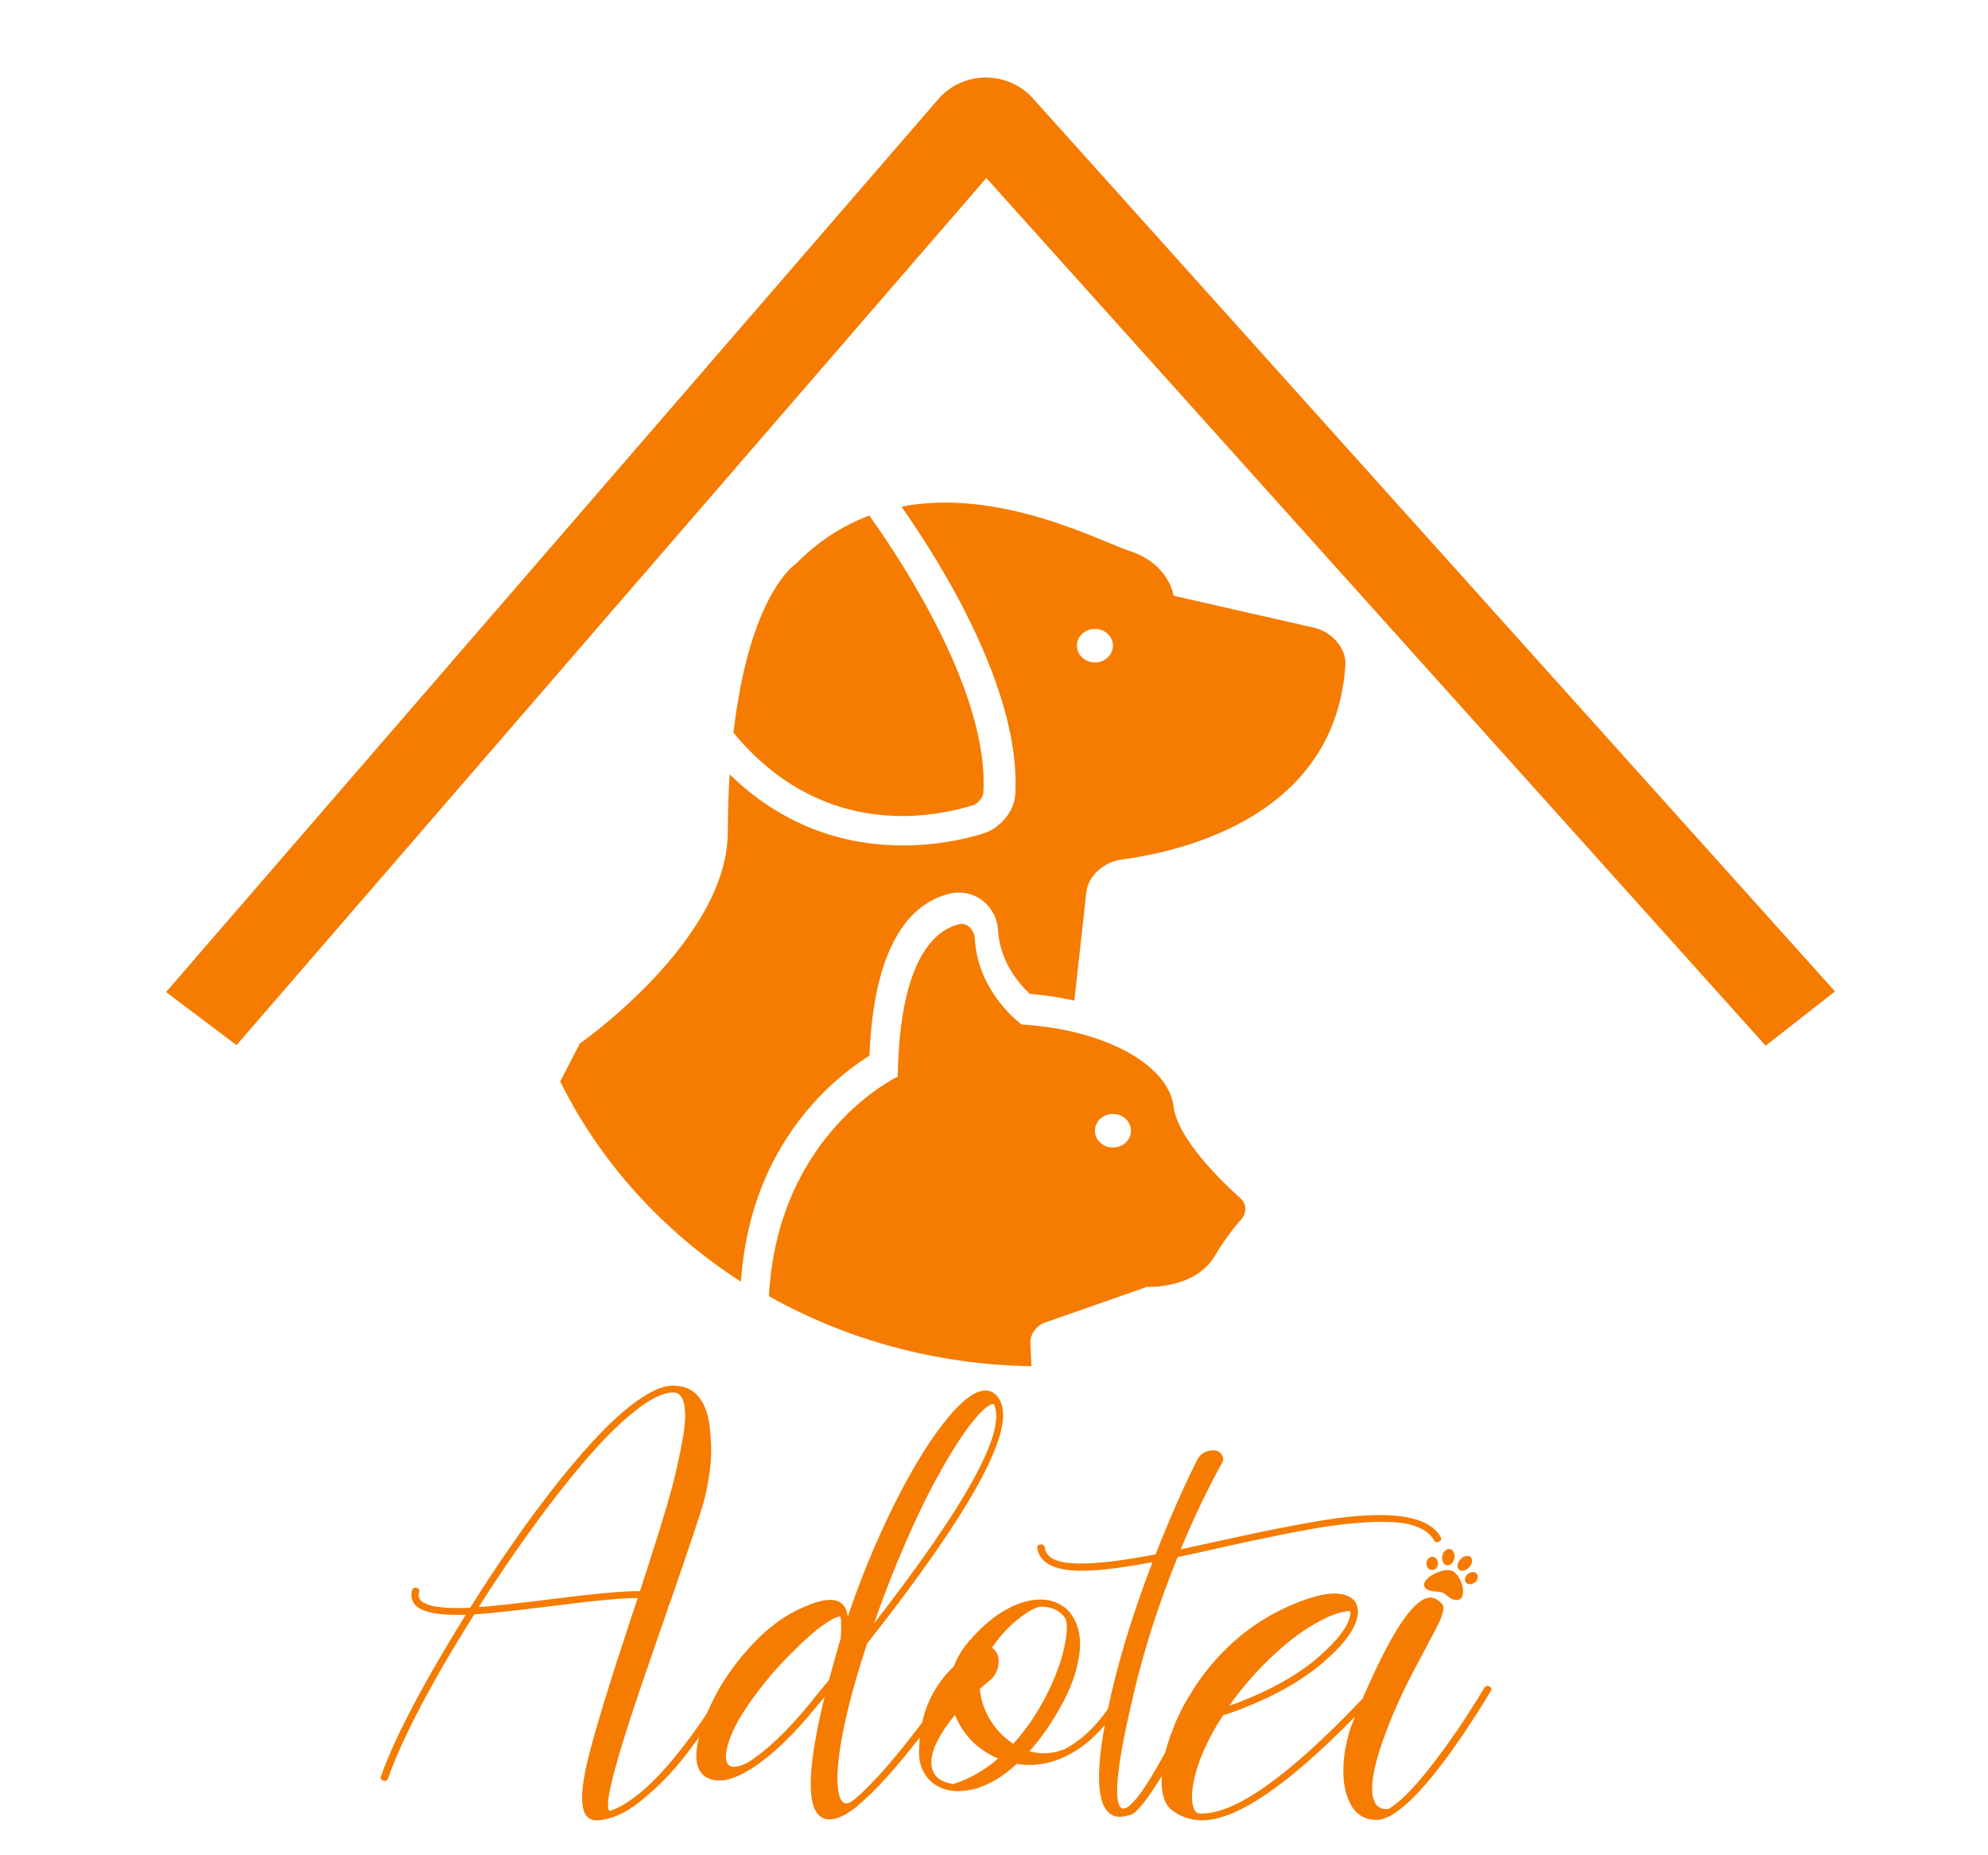 <svg width="150" height="140" viewBox="0 0 150 140" fill="none" xmlns="http://www.w3.org/2000/svg">
<path d="M74.35 5.848C72.978 5.861 71.685 6.451 70.8 7.478L12.529 74.861L15.186 76.863L17.847 78.867L74.422 13.434L133.223 78.91L138.457 74.814L77.931 7.417C77.027 6.406 75.711 5.844 74.35 5.848Z" fill="#F57C00"/>
<path d="M73.444 60.758C73.766 60.657 74.174 60.164 74.195 59.852C74.667 52.312 67.996 42.261 65.594 38.905C63.66 39.624 61.779 40.787 60.041 42.559C60.041 42.559 56.572 44.733 55.341 55.291C61.83 63.134 69.893 61.852 73.444 60.758Z" fill="#F57C00"/>
<path d="M99.179 47.375L88.548 44.954C88.548 44.954 88.245 42.56 85.231 41.576C83.033 40.857 75.463 36.796 68.014 38.231C70.83 42.231 77.095 52.093 76.6 59.982C76.526 61.222 75.469 62.503 74.199 62.895C72.979 63.274 70.788 63.799 68.125 63.799C64.267 63.799 59.421 62.692 55.055 58.434C54.97 59.787 54.921 61.25 54.912 62.834C54.863 71.001 43.748 78.744 43.748 78.744L42.268 81.608C45.289 87.714 50.026 92.933 55.907 96.72C56.173 92.82 57.221 89.764 58.435 87.468C60.734 83.106 63.958 80.686 65.603 79.662C65.957 70.66 69.087 68.029 71.699 67.428C72.501 67.242 73.346 67.402 74.012 67.868C74.769 68.396 75.256 69.266 75.305 70.201C75.439 72.62 76.972 74.319 77.698 74.993C78.876 75.096 80.001 75.27 81.06 75.509L81.157 74.66L81.966 67.327C82.103 66.089 83.295 65.046 84.615 64.869C89.625 64.188 100.788 61.418 101.514 50.162C101.597 48.92 100.474 47.672 99.179 47.375ZM82.616 49.99C81.866 49.99 81.257 49.424 81.257 48.723C81.257 48.023 81.866 47.457 82.616 47.457C83.368 47.457 83.974 48.023 83.974 48.723C83.971 49.423 83.367 49.99 82.616 49.99Z" fill="#F57C00"/>
<path d="M88.551 83.505C88.149 80.313 83.323 77.684 77.086 77.31C77.086 77.31 73.775 74.934 73.553 70.833C73.516 70.212 73.019 69.595 72.373 69.744C70.707 70.126 67.877 72.123 67.736 81.243C67.736 81.243 58.672 85.511 58.017 97.815C63.828 101.073 70.598 102.984 77.825 103.095L77.744 101.333C77.714 100.712 78.196 100.031 78.819 99.813L86.539 97.111C86.539 97.111 90.16 97.3 91.666 94.763C92.428 93.485 93.136 92.591 93.657 92.015C94.084 91.541 94.077 90.864 93.6 90.431C92.022 89.01 88.852 85.889 88.551 83.505ZM83.972 86.593C83.223 86.593 82.615 86.029 82.615 85.328C82.615 84.625 83.223 84.059 83.972 84.059C84.723 84.059 85.331 84.625 85.331 85.328C85.331 86.029 84.723 86.593 83.972 86.593Z" fill="#F57C00"/>
<path d="M50.862 104.562C50.181 104.54 49.364 104.846 48.408 105.481C47.465 106.105 46.474 106.952 45.435 108.022C44.396 109.091 43.291 110.361 42.121 111.831C40.962 113.29 39.834 114.811 38.736 116.393C37.637 117.964 36.55 119.607 35.475 121.322C33.457 121.411 32.221 121.234 31.767 120.788C31.6 120.621 31.552 120.398 31.624 120.119C31.672 119.963 31.6 119.863 31.409 119.818C31.242 119.774 31.134 119.841 31.087 120.019C30.979 120.465 31.069 120.838 31.355 121.139C31.821 121.618 32.866 121.857 34.49 121.857H35.135C31.887 127.104 29.755 131.17 28.74 134.055C28.681 134.2 28.74 134.306 28.919 134.373C29.086 134.429 29.206 134.373 29.277 134.206C30.376 131.109 32.544 126.982 35.78 121.824C36.867 121.757 38.837 121.545 41.691 121.189C44.795 120.788 46.939 120.587 48.121 120.587L47.584 122.192C45.996 126.982 44.921 130.502 44.36 132.752C43.811 135.002 43.775 136.429 44.253 137.03C44.432 137.253 44.676 137.364 44.987 137.364C45.369 137.364 45.781 137.286 46.223 137.13H46.241H46.258L46.276 137.113H46.294C47.07 136.835 47.895 136.317 48.766 135.559C49.65 134.802 50.426 134.028 51.095 133.237C51.649 132.572 52.198 131.851 52.743 131.095C52.696 131.287 52.652 131.478 52.617 131.666C52.379 133.025 52.677 133.878 53.513 134.223C54.325 134.557 55.4 134.295 56.737 133.437C56.749 133.437 56.755 133.432 56.755 133.421C56.755 133.41 56.762 133.404 56.774 133.404C56.785 133.393 56.797 133.387 56.809 133.387C56.821 133.387 56.827 133.381 56.827 133.37H56.845C58.302 132.412 59.849 130.931 61.485 128.925C61.64 128.736 61.884 128.441 62.219 128.04C60.857 133.588 60.822 136.64 62.111 137.197C62.255 137.264 62.422 137.297 62.612 137.297C63.174 137.297 63.879 136.952 64.727 136.261C64.739 136.261 64.744 136.25 64.744 136.228L64.762 136.211C65.978 135.225 67.53 133.512 69.402 131.106C69.362 131.509 69.342 131.923 69.348 132.351C69.36 133.042 69.563 133.632 69.957 134.123C70.339 134.602 70.859 134.919 71.515 135.075C71.778 135.131 72.035 135.159 72.286 135.159C73.743 135.159 75.223 134.473 76.728 133.103C77.062 133.159 77.373 133.187 77.659 133.187C78.615 133.187 79.552 132.958 80.472 132.502C81.522 131.993 82.484 131.215 83.359 130.172C82.761 133.424 82.779 135.546 83.427 136.512C83.69 136.902 84.037 137.097 84.466 137.097H84.502C84.681 137.097 84.908 137.058 85.183 136.98C85.231 136.98 85.266 136.974 85.29 136.963C85.672 136.818 86.192 136.256 86.848 135.276C87.127 134.868 87.395 134.45 87.657 134.026C87.585 135.264 87.833 136.118 88.407 136.579C88.968 137.025 89.619 137.28 90.359 137.347H90.377H90.431C90.467 137.358 90.491 137.364 90.503 137.364H90.557H90.682C93.284 137.364 97.138 134.752 102.237 129.545C102.212 129.604 102.166 129.711 102.146 129.761C102.098 129.894 102.063 130 102.039 130.078H102.02C101.602 131.215 101.382 132.363 101.358 133.521C101.334 134.68 101.573 135.654 102.074 136.445C102.504 137.036 103.101 137.331 103.865 137.331C104.176 137.331 104.529 137.225 104.923 137.013C104.97 136.991 105.006 136.969 105.03 136.946C106.439 136.111 108.248 134.061 110.457 130.797C110.577 130.619 110.732 130.379 110.923 130.078C111.126 129.778 111.257 129.583 111.317 129.494C111.914 128.547 112.302 127.917 112.481 127.605C112.577 127.461 112.542 127.344 112.374 127.255C112.279 127.199 112.183 127.204 112.087 127.271C112.052 127.293 112.022 127.321 111.998 127.355C111.639 127.968 111.24 128.608 110.798 129.276V129.293C109.771 130.886 108.708 132.368 107.609 133.738C106.511 135.108 105.561 136.033 104.761 136.512C104.331 136.545 104.021 136.428 103.83 136.161C103.364 135.515 103.441 134.189 104.062 132.184C104.695 130.179 105.627 128.023 106.857 125.717C106.988 125.483 107.15 125.182 107.341 124.815C107.544 124.436 107.681 124.174 107.752 124.029C108.123 123.339 108.374 122.86 108.505 122.592C108.648 122.314 108.762 122.03 108.845 121.74C108.929 121.451 108.935 121.245 108.863 121.122C108.792 121 108.654 120.866 108.451 120.721C108.248 120.565 107.992 120.52 107.681 120.587C106.499 120.888 104.899 123.367 102.88 128.023C102.878 128.031 102.826 128.15 102.815 128.176C97.226 134.058 93.138 136.952 90.557 136.846H90.503H90.467C90.455 136.846 90.443 136.841 90.431 136.829H90.413C90.293 136.807 90.198 136.718 90.127 136.562C89.84 136.005 89.876 135.063 90.234 133.738C90.604 132.412 91.285 130.981 92.276 129.444C92.706 129.31 93.136 129.16 93.566 128.992C96.145 128.001 98.235 126.82 99.835 125.45C101.447 124.069 102.319 122.86 102.45 121.824C102.474 121.713 102.474 121.612 102.45 121.523V121.49V121.423C102.45 121.411 102.444 121.401 102.433 121.389V121.373V121.356C102.373 121 102.199 120.732 101.913 120.554C101.029 119.975 99.411 120.22 97.059 121.289C94.408 122.503 92.199 124.369 90.431 126.887C90.336 127.021 90.204 127.221 90.037 127.488C90.013 127.533 89.882 127.744 89.643 128.123L89.321 128.675C89.177 128.942 88.998 129.31 88.783 129.778C88.771 129.789 88.765 129.806 88.765 129.828C88.765 129.839 88.759 129.85 88.747 129.861C88.712 129.895 88.693 129.939 88.693 129.995C88.645 130.095 88.586 130.245 88.514 130.446C88.503 130.502 88.478 130.58 88.443 130.68C88.395 130.78 88.359 130.853 88.335 130.897C88.251 131.12 88.204 131.265 88.192 131.332C88.12 131.532 88.073 131.683 88.049 131.783L87.995 131.983C87.971 132.061 87.953 132.123 87.941 132.167C87.938 132.178 87.934 132.209 87.93 132.225C87.56 132.902 87.172 133.579 86.759 134.256C86.27 135.058 85.833 135.654 85.451 136.044C85.069 136.445 84.777 136.567 84.574 136.411C83.977 135.81 84.323 132.841 85.613 127.505C86.401 124.219 87.482 120.883 88.855 117.496C89.571 117.351 90.67 117.111 92.151 116.777C92.175 116.766 92.217 116.755 92.276 116.744C93.483 116.476 94.629 116.232 95.716 116.009C96.814 115.775 97.937 115.557 99.083 115.357C100.229 115.156 101.28 115.017 102.235 114.939C103.203 114.85 104.093 114.822 104.905 114.856C105.729 114.878 106.421 115.006 106.983 115.24C107.556 115.474 107.961 115.803 108.2 116.226C108.284 116.382 108.409 116.421 108.576 116.343C108.743 116.254 108.786 116.137 108.702 115.992C108.678 115.948 108.648 115.897 108.613 115.841C107.729 114.504 105.364 114.054 101.519 114.488C99.62 114.7 96.45 115.296 92.007 116.276C90.861 116.532 89.888 116.744 89.088 116.911C90.091 114.505 91.13 112.333 92.204 110.394C92.336 110.194 92.324 109.982 92.169 109.759C92.037 109.547 91.841 109.442 91.578 109.442C90.981 109.442 90.556 109.698 90.305 110.21C89.243 112.349 88.204 114.711 87.189 117.295C82.961 118.109 80.352 118.203 79.361 117.579C79.05 117.379 78.872 117.106 78.824 116.76C78.812 116.694 78.776 116.638 78.717 116.594C78.645 116.549 78.573 116.532 78.501 116.543C78.322 116.565 78.245 116.66 78.269 116.828C78.34 117.318 78.603 117.708 79.057 117.997C79.618 118.354 80.478 118.532 81.636 118.532C82.878 118.532 84.651 118.315 86.956 117.88C85.41 121.927 84.295 125.615 83.598 128.956C82.62 130.359 81.513 131.383 80.275 132.017H80.257C79.385 132.351 78.525 132.396 77.678 132.151C78.466 131.271 79.188 130.257 79.844 129.109C80.513 127.973 80.973 126.909 81.224 125.918C81.475 124.927 81.552 124.113 81.457 123.478C81.373 122.832 81.164 122.281 80.83 121.824L80.794 121.757C80.615 121.523 80.382 121.317 80.096 121.139C79.69 120.883 79.218 120.738 78.68 120.704H78.627H78.591C77.767 120.682 76.877 120.932 75.922 121.456C74.978 121.968 74.029 122.782 73.073 123.896C72.572 124.486 72.208 125.099 71.981 125.734C70.742 126.913 69.941 128.333 69.576 129.993C67.461 132.784 65.74 134.735 64.422 135.827C64.41 135.827 64.398 135.832 64.386 135.843C64.076 136.088 63.831 136.15 63.651 136.027C63.508 135.938 63.395 135.743 63.312 135.442C63.228 135.153 63.186 134.696 63.186 134.072C63.198 133.437 63.27 132.691 63.401 131.833C63.532 130.964 63.765 129.856 64.099 128.508C64.446 127.149 64.888 125.656 65.425 124.029C73.128 114.248 76.495 108.188 75.528 105.849C75.528 105.816 75.522 105.793 75.51 105.782V105.765L75.492 105.749C75.218 105.18 74.811 104.908 74.274 104.93C73.45 104.985 72.411 105.821 71.157 107.436C69.915 109.04 68.65 111.146 67.36 113.753C66.082 116.349 64.953 119.089 63.974 121.974C63.974 121.963 63.968 121.952 63.956 121.941V121.924V121.907C63.885 121.428 63.688 121.094 63.365 120.905C62.768 120.537 61.682 120.743 60.105 121.523C58.923 122.102 57.782 122.988 56.684 124.18C55.585 125.361 54.683 126.614 53.979 127.94C53.749 128.38 53.547 128.811 53.37 129.233C53.115 129.622 52.876 129.982 52.689 130.246C50.158 133.833 47.961 135.96 46.098 136.629H46.08C46.044 136.64 46.014 136.645 45.99 136.645C45.608 136.356 46.163 133.938 47.656 129.393C48.193 127.756 48.963 125.5 49.966 122.626C50.026 122.458 50.116 122.197 50.235 121.841C50.355 121.473 50.444 121.206 50.504 121.038H50.522C51.979 116.828 52.833 114.276 53.084 113.385C53.275 112.694 53.43 111.909 53.549 111.029C53.681 110.138 53.693 109.124 53.585 107.988C53.489 106.851 53.203 105.994 52.725 105.414C52.295 104.891 51.728 104.612 51.024 104.579C50.988 104.568 50.934 104.562 50.862 104.562L50.862 104.562ZM50.791 105.08H50.862C51.077 105.091 51.245 105.181 51.364 105.348C51.555 105.593 51.662 105.971 51.686 106.484C51.722 106.985 51.674 107.626 51.543 108.406C51.411 109.174 51.25 109.971 51.059 110.795C50.88 111.608 50.623 112.583 50.289 113.719C49.954 114.844 49.638 115.87 49.34 116.794C49.053 117.708 48.701 118.8 48.283 120.07C47.172 120.047 44.951 120.248 41.619 120.671C39.064 120.994 37.231 121.194 36.12 121.272C37.446 119.178 38.789 117.195 40.15 115.324C41.512 113.441 42.855 111.725 44.181 110.177C45.518 108.617 46.766 107.381 47.925 106.467C49.083 105.542 50.038 105.08 50.791 105.08ZM74.919 105.949C74.943 105.949 74.966 105.96 74.99 105.983L75.008 105.999C75.939 108.027 72.918 113.53 65.944 122.509L66.052 122.208C66.744 120.236 67.479 118.359 68.256 116.577C69.032 114.783 69.754 113.263 70.422 112.015C71.091 110.767 71.73 109.676 72.339 108.74C72.96 107.804 73.486 107.113 73.916 106.668C74.358 106.211 74.692 105.972 74.919 105.949L74.919 105.949ZM78.501 121.239H78.519C79.033 121.239 79.457 121.345 79.791 121.556C80.006 121.69 80.191 121.863 80.346 122.075C80.549 122.387 80.549 123.055 80.346 124.08C80.155 125.093 79.773 126.207 79.2 127.421C78.448 129.014 77.534 130.402 76.459 131.582C76.435 131.571 76.405 131.555 76.37 131.533C76.334 131.499 76.304 131.477 76.28 131.465C75.611 130.998 75.068 130.402 74.65 129.678C74.232 128.954 73.993 128.207 73.934 127.439C74.292 127.127 74.495 126.954 74.542 126.92C74.96 126.619 75.217 126.23 75.313 125.751C75.408 125.272 75.343 124.887 75.116 124.597C75.044 124.497 74.955 124.414 74.847 124.347C75.361 123.567 75.987 122.871 76.728 122.258C77.48 121.645 78.072 121.306 78.501 121.239H78.501ZM101.781 121.581C101.824 121.581 101.862 121.585 101.895 121.59V121.774C101.787 122.654 100.975 123.751 99.459 125.065C97.954 126.369 95.918 127.517 93.351 128.508L92.76 128.708C93.261 127.995 93.739 127.383 94.192 126.87C94.933 126.013 95.68 125.249 96.432 124.581C97.196 123.901 97.865 123.378 98.438 123.01C99.011 122.632 99.548 122.325 100.05 122.091C100.563 121.857 100.964 121.712 101.25 121.657C101.474 121.606 101.651 121.581 101.781 121.581V121.581ZM63.327 121.995C63.355 121.995 63.38 121.999 63.401 122.008H63.419V122.024C63.478 122.347 63.485 122.888 63.437 123.645C63.401 123.745 63.353 123.89 63.293 124.08C63.245 124.269 63.21 124.403 63.186 124.481C62.959 125.283 62.744 126.051 62.541 126.787C62.434 126.92 62.195 127.21 61.825 127.655C61.467 128.101 61.21 128.419 61.054 128.608C59.407 130.625 57.872 132.084 56.451 132.986C55.711 133.365 55.215 133.426 54.964 133.17C54.69 132.881 54.707 132.273 55.018 131.349C55.328 130.413 55.943 129.321 56.863 128.073C57.77 126.837 58.725 125.723 59.729 124.731C60.732 123.728 61.55 123.01 62.183 122.576C62.747 122.186 63.128 121.992 63.327 121.995V121.995ZM72.053 129.41C72.148 129.633 72.226 129.8 72.286 129.912C72.931 131.182 73.939 132.112 75.313 132.702C74.226 133.627 73.098 134.267 71.928 134.624C71.856 134.613 71.76 134.596 71.641 134.574C71.294 134.496 70.996 134.356 70.745 134.156C70.399 133.822 70.243 133.382 70.279 132.836C70.351 131.911 70.942 130.769 72.053 129.41Z" fill="#F57C00"/>
<path d="M109.544 118.532C108.957 118.311 107.732 118.868 107.485 119.418C107.373 119.665 107.504 119.888 107.836 120.013C108.197 120.149 108.516 120.061 108.805 120.17C109.097 120.28 109.256 120.547 109.614 120.682C109.946 120.807 110.211 120.734 110.322 120.486C110.57 119.937 110.131 118.753 109.544 118.532ZM108.496 118.033C108.53 117.758 108.365 117.51 108.127 117.478C107.89 117.446 107.67 117.643 107.636 117.918C107.602 118.193 107.767 118.441 108.004 118.473C108.242 118.504 108.462 118.307 108.496 118.033ZM109.188 118.121C109.443 118.149 109.691 117.896 109.742 117.555C109.794 117.214 109.629 116.915 109.374 116.887C109.119 116.858 108.871 117.112 108.82 117.453C108.769 117.793 108.934 118.093 109.188 118.121ZM111.361 118.696C111.169 118.566 110.86 118.636 110.672 118.852C110.485 119.069 110.489 119.351 110.682 119.481C110.875 119.611 111.183 119.541 111.371 119.325C111.559 119.108 111.554 118.826 111.361 118.696ZM110.113 118.469C110.315 118.613 110.663 118.507 110.889 118.232C111.116 117.957 111.135 117.617 110.932 117.474C110.73 117.33 110.382 117.436 110.156 117.711C109.929 117.986 109.91 118.325 110.113 118.469Z" fill="#F57C00"/>
</svg>
